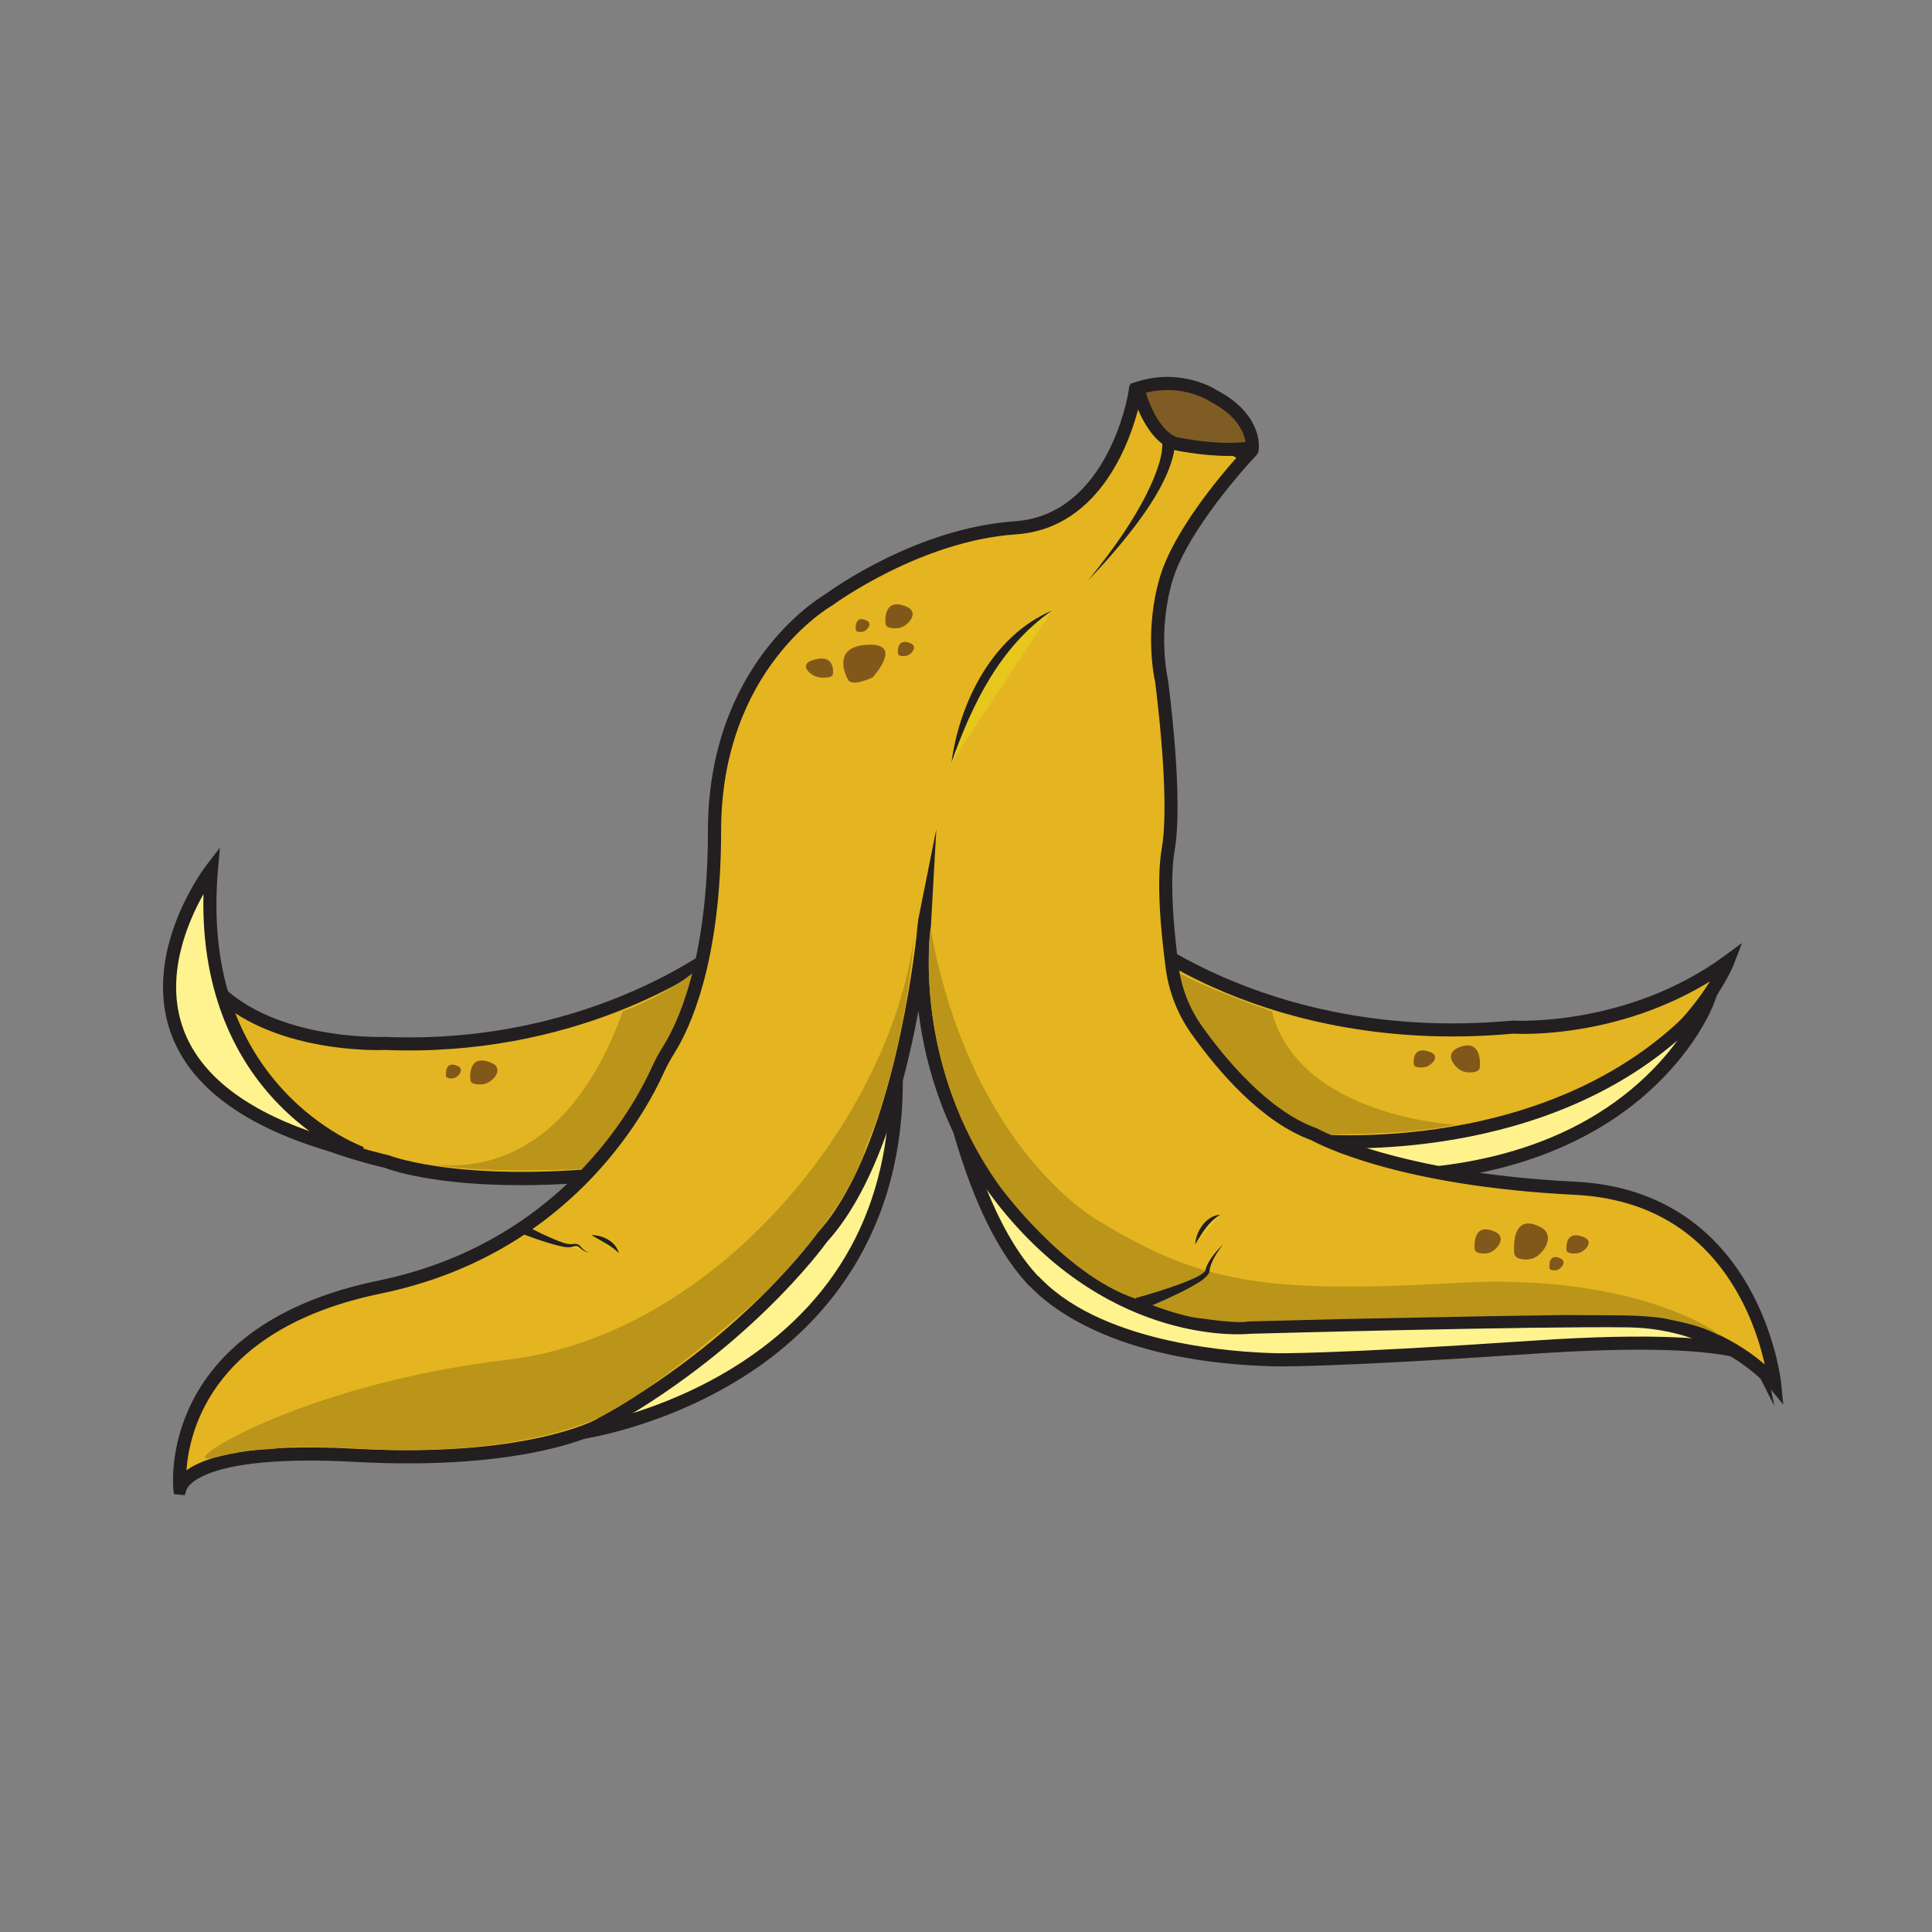 <?xml version="1.0" encoding="UTF-8"?><svg id="Layer_1" xmlns="http://www.w3.org/2000/svg" width="500" height="500" viewBox="0 0 500 500"><rect x="0" y="0" width="500" height="500" fill="#808080" stroke="none"/><defs><style>.cls-1{fill:#7f5c24;}.cls-2{fill:#e7c71c;}.cls-3{fill:#231f20;}.cls-4{fill:#fff28d;}.cls-5{fill:#81581a;}.cls-6{fill:#ba951a;}.cls-7{fill:#e4b522;}.cls-8{fill:#e4b520;}.cls-9{fill:#fff38f;}</style></defs><g id="banana"><path class="cls-7" d="M288.14,237.63s36.67,34.36,103.46,28.18c0,0,29.72,1.93,55.59-16.99,0,0-22,57.52-121.99,47.1-99.98-10.42-37.06-58.29-37.06-58.29Z"/><path class="cls-3" d="M348.26,298.87c-7.23,0-14.97-.39-23.25-1.25-34.43-3.59-53.76-12.12-57.47-25.34-4.82-17.2,18.56-35.23,19.56-35.99l1.14-.87,1.05.98c.36.34,36.96,33.75,102.14,27.73h.13s.13,0,.13,0c.29.02,29.44,1.65,54.48-16.66l4.65-3.4-2.06,5.38c-.23.61-5.89,15-24.09,28.22-14.02,10.19-38.06,21.21-76.42,21.21ZM288.09,239.85c-4.44,3.69-20.93,18.44-17.27,31.5,3.25,11.58,22.11,19.5,54.55,22.88,28.13,2.93,67.81,1.98,97.12-19.18,10.55-7.62,16.76-15.77,20.04-21.06-23.85,14.65-48.58,13.66-50.91,13.52-34.8,3.19-61.34-4.72-77.49-11.93-14.32-6.39-23.08-13.23-26.04-15.74Z"/><path class="cls-7" d="M189.15,243.73s-33.75,28.6-89.52,26.31c0,0-31.46,1.43-46.05-16.59,0,0-12.3,33.18,46.62,47.19,0,0,20.59,8.29,67.5,2,46.9-6.29,21.45-58.92,21.45-58.92Z"/><path class="cls-3" d="M134.71,306.72c-22.64,0-33.61-3.91-35.01-4.45-23.31-5.56-38.54-14.75-45.25-27.3-6.21-11.62-2.61-21.68-2.45-22.1l1.04-2.8,1.88,2.32c13.87,17.13,44.34,15.97,44.65,15.96h.07s.07,0,.07,0c54.47,2.23,88.02-25.63,88.35-25.91l1.67-1.42.96,1.97c.54,1.12,13.16,27.66,3.38,45.85-4.61,8.57-13.4,13.78-26.13,15.49-13.06,1.75-24.09,2.39-33.22,2.39ZM54.51,257.02c-.52,3.51-.64,9.7,2.97,16.41,6.27,11.64,20.78,20.24,43.12,25.55l.24.08c.2.08,20.86,8.04,66.64,1.89,11.59-1.55,19.52-6.17,23.59-13.73,7.54-14,.06-34.5-2.59-40.83-7.73,5.74-40.21,27.31-88.84,25.34-2.03.08-29.75.9-45.13-14.71Z"/><path class="cls-9" d="M93.57,298.46s-43.86-15.41-38.85-73.44c0,0-41.86,54.26,38.85,73.44Z"/><path class="cls-3" d="M93.18,300.11c-27.08-6.43-43.58-17.52-49.04-32.95-3.11-8.78-2.49-19.05,1.79-29.68,3.2-7.95,7.27-13.27,7.44-13.5l3.54-4.59-.5,5.77c-2.03,23.49,3.68,42.69,16.98,57.05,9.93,10.73,20.63,14.6,20.74,14.64l-.96,3.26ZM52.66,231.39c-4.15,7.36-10.07,21.25-5.31,34.65,4.08,11.51,15.07,20.46,32.75,26.72-2.89-2.14-6-4.81-9.08-8.11-8.96-9.63-19.04-26.48-18.36-53.26Z"/><path class="cls-4" d="M338.04,295.05s65.45,7.6,103.9-35.88c0,0-17.97,48.75-94.09,45.05-76.12-3.7-9.81-9.17-9.81-9.17Z"/><path class="cls-3" d="M355.84,306.12c-2.62,0-5.31-.06-8.08-.2-38.12-1.85-38.16-3.9-38.19-6.07-.03-1.55-.07-4.15,28.33-6.5h.17s.17,0,.17,0c.64.08,65.03,6.98,102.43-35.31l6-6.78-3.13,8.5c-.19.51-4.81,12.75-19,24.63-12.11,10.13-33.63,21.73-68.68,21.73ZM315.31,299.75c3.79.75,12.54,1.79,32.62,2.77,21.33,1.03,51.54-1.7,74.26-20.61,5.25-4.37,9.15-8.83,11.96-12.67-37.95,32.73-92.57,27.87-96.12,27.51-8.49.71-18.06,1.91-22.71,3Z"/><path class="cls-9" d="M455.03,351.9s-5.4-26.48-95.38-16.48c-89.97,10-117.26-70.79-117.26-70.79,0,0,5.79,45.2,24.18,65.87,1.57,1.77,0,0,1.9,1.91,5.76,5.79,23.41,18.66,61.73,19.5,0,0,13.27.37,66.47-3.24,53.2-3.61,58.36,3.24,58.36,3.24Z"/><path class="cls-3" d="M459.21,363.89l-5.51-10.9c-.86-.67-9.2-5.87-56.92-2.63-52.67,3.58-66.08,3.26-66.63,3.25-39.66-.87-57.19-14.27-62.89-20-.41-.41-.63-.63-.76-.75-.22-.12-.4-.33-1.2-1.23-7.8-8.77-14.31-22.69-19.35-41.37-3.73-13.83-5.22-25.3-5.24-25.41l3.3-.76c.07.2,6.96,20.16,24.6,38.61,23.58,24.67,54.15,35.11,90.86,31.03,90.48-10.06,96.99,16.69,97.23,17.83l2.51,12.33ZM268.46,330.06c.23.17.55.48,1.22,1.15,16.68,16.76,50.58,18.78,60.57,19,.14,0,13.9.32,66.31-3.24,32.27-2.19,47.21-.6,54.11,1.21-6.3-6.61-26.72-18.19-90.82-11.06-47.17,5.24-77.04-14.6-93.79-32.16-9.26-9.71-15.59-19.67-19.59-27.2,3.15,14.85,9.7,38.49,21.38,51.62.33.37.51.57.61.69Z"/><path class="cls-9" d="M149.79,370.87s87.76-12.09,81.89-99.16l-81.89,99.16Z"/><path class="cls-3" d="M145.7,373.15l87.38-105.82.29,4.26c3.09,45.8-19.78,70.83-39.5,83.77-21.28,13.96-42.94,17.07-43.85,17.19l-4.32.6ZM230.2,276.16l-76.1,92.15c7.47-1.65,23.01-6,38-15.86,26.39-17.35,39.19-43,38.1-76.29Z"/><path class="cls-6" d="M304.52,251.46s6.69,35.89,35.61,42.08c0,0,21.8.57,36.68-2.47,0,0-40.55-1.9-47.65-29.34,0,0-17.57-6.09-24.64-10.27Z"/><path class="cls-6" d="M184.49,247.12s-2.87,45.01-30.94,55.18c0,0-29.66,2.19-45.19-1.76,0,0,34.96,11.2,52.79-38.81,0,0,14.65-5.15,23.33-14.61Z"/><path class="cls-8" d="M46.63,385.12s-.08.05-.08,0c-.28-3.56-1.93-40.98,51.76-52.05,47.59-9.81,67.02-45.3,71.93-56.13.87-1.92,1.88-3.76,3-5.55,3.59-5.74,11.68-22.42,11.68-56.33,0-43.6,29.65-59.87,29.65-59.87,0,0,22.67-16.86,48.25-18.6,25.58-1.74,30.81-34.3,30.81-34.3l29.07,15.7s-16.86,18.02-20.93,31.97c-4.07,13.95-1.16,26.16-1.16,26.16,0,0,4.07,30.23,1.74,43.6-1.49,8.54-.12,22.15,1.05,30.86.78,5.8,2.98,11.3,6.38,16.07,6.24,8.75,17.55,22.34,30.35,26.9,0,0,20.35,11.63,67.43,13.95,47.09,2.33,51.74,50.57,51.74,50.57,0,0-13.03-15.94-37.9-16.27-24.87-.33-97.84,1.66-97.84,1.66,0,0-33.83,3.65-62.35-30.84-22.89-27.68-23.14-58.77-22.34-69.98.2-2.76.45-4.32.45-4.32,0,0-4.97,58.37-26.53,81.92,0,0-19.24,27.53-58.04,48.75,0,0-18.12,10.04-62.68,7.63-40.38-2.19-44.93,6.79-45.43,8.49Z"/><path class="cls-3" d="M47.84,386.95l-2.83-.26-.16-1.42c-.34-4.34-1.74-42.55,53.11-53.86,46.82-9.65,65.97-44.67,70.72-55.17.86-1.89,1.88-3.77,3.11-5.75,3.43-5.48,11.42-21.86,11.42-55.42,0-42.71,28.36-60.1,30.41-61.3,1.75-1.29,23.8-17.15,49.06-18.87,23.91-1.63,29.2-32.56,29.25-32.87l.38-2.36,33.11,17.88-1.5,1.61c-.17.18-16.63,17.89-20.54,31.29-3.89,13.32-1.17,25.17-1.14,25.29l.03.17c.17,1.25,4.08,30.64,1.73,44.12-1.49,8.55.03,22.68,1.06,30.34.74,5.47,2.84,10.76,6.08,15.31,5.62,7.89,16.94,21.79,29.54,26.29l.27.12c.2.11,20.66,11.46,66.67,13.73,48,2.37,53.3,51.61,53.34,52.11l.54,5.58-3.54-4.34c-.13-.15-12.88-15.33-36.61-15.65-24.24-.32-95.17,1.59-97.71,1.66-2.22.23-35.37,2.89-63.77-31.46-14.88-18-20.38-37.34-22.18-52.06-3.57,19.14-10.59,45.38-23.61,59.68-1.32,1.83-21,28.63-58.55,49.17-.75.42-19.06,10.25-63.59,7.83-40.47-2.19-43.6,6.89-43.71,7.27v.03s-.42,1.33-.42,1.33ZM294.81,104.87c-1.83,7.67-9.39,31.88-31.88,33.42-24.76,1.69-47.13,18.1-47.35,18.27l-.2.13c-.29.16-28.76,16.38-28.76,58.38,0,34.45-8.35,51.5-11.94,57.23-1.15,1.84-2.1,3.59-2.9,5.35-4.92,10.87-24.74,47.12-73.13,57.1-43.18,8.9-49.62,34.9-50.39,45.76,4.85-3.51,16.42-7.07,43.9-5.57,43.41,2.35,61.59-7.32,61.77-7.42,37.97-20.77,57.28-47.97,57.47-48.24l.14-.17c17.63-19.25,24.04-63.07,25.65-76.75.2-2.7.45-4.23.46-4.3l3.37.42c-.03.37-.17,1.98-.47,4.55-.8,11.87-.17,41.74,21.98,68.51,27.56,33.33,60.53,30.27,60.86,30.24h.13c.73-.03,73.28-1.99,97.91-1.67,17.77.24,29.6,8.1,35.29,13.02-1.02-4.58-3.09-11.64-7.16-18.72-9.05-15.79-23.21-24.27-42.08-25.2-45.49-2.25-66.05-12.99-68.05-14.1-12.74-4.61-23.9-17.47-31.03-27.47-3.56-4.99-5.87-10.81-6.68-16.82-1.3-9.6-2.53-22.83-1.04-31.38,2.2-12.63-1.52-41.29-1.74-43-.28-1.24-2.81-13.19,1.2-26.94,3.46-11.87,15.58-26.23,19.84-31.03l-25.16-13.59Z"/><path class="cls-1" d="M294.45,100.48s2.71,11.53,9.5,14.27c0,0,11.54,2.56,20.13,1.1,0,0,.9-7.68-9.95-13.36,0,0-8.37-5.67-19.68-2.01Z"/><path class="cls-3" d="M318.05,118c-7.18,0-14.09-1.51-14.46-1.59l-.27-.08c-7.51-3.04-10.4-14.95-10.52-15.46l-.36-1.52,1.49-.48c11.47-3.71,20.05,1.5,21.07,2.16,11.68,6.14,10.82,14.66,10.77,15.02l-.15,1.26-1.25.21c-2.02.34-4.19.48-6.32.48ZM304.46,113.13c1.24.26,10.42,2.1,17.87,1.26-.31-2.16-1.86-6.66-8.99-10.38l-.17-.1c-.3-.2-7.11-4.65-16.63-2.26.96,3.03,3.48,9.58,7.91,11.48Z"/><path class="cls-6" d="M240.81,240.34s-4.89,34.85,17.81,66.52c0,0,16.58,22.92,35.2,29.22,0,0,11.3,4.77,17.4,5.16,0,0,9.14,1.4,11.87.75l24.01-.61,37.85-.74,19.64-.31,12.83.07s10.56-.09,15.09,1.21c0,0,7.71,1.34,11.81,3.68s-17.58-16.2-67.56-13.28c-49.98,2.93-66.47-.35-91.98-15.77,0,0-33.33-17.83-43.96-75.89Z"/><path class="cls-3" d="M304.16,114.18c-.45,11.85-14.66,27.66-22.59,36.11,6.5-8.11,12.89-16.74,16.96-26.34,1.15-2.91,2.37-6.17,2.27-9.32,0,0,3.37-.45,3.37-.45h0Z"/><line class="cls-2" x1="239.29" y1="238.35" x2="242.32" y2="214.61"/><polygon class="cls-3" points="237.61 238.14 242.32 214.61 240.98 238.57 237.61 238.14 237.61 238.14"/><path class="cls-2" d="M246.25,197.28s5.73-28.67,26.02-39.26"/><path class="cls-3" d="M246.25,197.28c2.11-15.73,10.78-32.83,26.02-39.26-13.44,9.24-20.71,24.29-26.02,39.26h0Z"/><path class="cls-3" d="M293.91,335.94c4.49-1.26,9.02-2.63,13.35-4.37,1.53-.66,3.2-1.3,4.43-2.38.11-.11.19-.21.25-.32.31-1.59,1.27-2.99,2.21-4.2.74-.94,1.54-1.82,2.38-2.66-1.4,1.87-2.77,3.91-3.37,6.06-.15.48-.05.94-.27,1.4-1.12,1.79-3.15,2.66-4.86,3.7-4.24,2.28-8.59,4.16-13.04,5.98,0,0-1.07-3.22-1.07-3.22h0Z"/><path class="cls-2" d="M309.31,322.02s1.82-6.35,6.5-7.65"/><path class="cls-3" d="M309.31,322.02c.26-3.46,2.78-7.41,6.5-7.65-3.06,1.8-4.65,4.69-6.5,7.65h0Z"/><path class="cls-2" d="M136.02,318.45s9.63,4.37,11.75,3.92c2.81-.61,1.45.56,4.63,1.92"/><path class="cls-3" d="M136.49,317.42c2.59,1.35,5.26,2.66,7.97,3.73,1.35.52,2.68,1.04,4.13.76.38,0,.86,0,1.23.28.35.27.54.58.8.83.5.52,1.13.92,1.79,1.26-.7-.24-1.39-.56-2-1.03-.3-.23-.57-.53-.84-.67-.39-.22-.98-.04-1.43.07-1.32.38-2.75-.1-4.04-.37-2.92-.76-5.73-1.75-8.55-2.8l.94-2.06h0Z"/><path class="cls-2" d="M153.07,319.65s5.27,1.25,7.08,4.64"/><path class="cls-3" d="M153.07,319.65c2.9-.04,6.32,1.66,7.08,4.64-2.12-2.05-4.56-3.09-7.08-4.64h0Z"/><path class="cls-5" d="M122.59,362.35s-1.54-9.23,8.8-6.01c10.34,3.22-3.52,6.87-3.52,6.87,0,0-5.28,1.54-5.28-.86Z"/><path class="cls-5" d="M219.41,175.79s-5.03-8.84,5.8-8.94c8.46-.08.63,8.46.63,8.46,0,0-5.5,2.69-6.42.48Z"/><path class="cls-5" d="M121.72,279.4s-.84-7.05,5.47-4.33c3.13,1.35.86,4.3-1,5.17-.52.24-1.07.38-1.64.4-1.1.05-2.83-.06-2.83-1.24Z"/><path class="cls-5" d="M229.17,161.35s-.84-7.05,5.47-4.33c3.13,1.35.86,4.3-1,5.17-.52.24-1.07.38-1.64.4-1.1.05-2.83-.06-2.83-1.24Z"/><path class="cls-5" d="M215.56,174.39s.84-5.63-5.45-3.46c-3.11,1.07-.85,3.44,1,4.13.52.19,1.07.3,1.63.32,1.1.04,2.82-.05,2.82-.99Z"/><path class="cls-5" d="M232.4,169.06s-.5-4.19,3.23-2.58c1.85.8.51,2.56-.59,3.08-.31.14-.63.23-.97.24-.65.03-1.67-.04-1.67-.74Z"/><path class="cls-5" d="M221.46,162.88s-.42-3.77,2.76-2.32c1.58.72.43,2.3-.5,2.77-.26.13-.54.2-.82.22-.56.03-1.43-.03-1.43-.66Z"/><path class="cls-5" d="M391.87,324.07s-1.05-10.58,6.81-6.5c3.89,2.02,1.06,6.46-1.25,7.76-.65.37-1.34.57-2.04.61-1.37.07-3.52-.09-3.52-1.86Z"/><path class="cls-5" d="M382.97,276.14s.89-7.95-5.81-4.89c-3.32,1.52-.91,4.85,1.06,5.83.56.27,1.14.43,1.74.45,1.17.06,3.01-.07,3.01-1.4Z"/><path class="cls-5" d="M365.87,275.37s-.66-5.02,4.31-3.09c2.47.96.67,3.07-.79,3.68-.41.17-.85.27-1.29.29-.87.03-2.23-.04-2.23-.88Z"/><path class="cls-5" d="M381.65,323.15s-.81-7.1,5.25-4.37c3,1.36.82,4.34-.96,5.21-.5.25-1.03.38-1.57.41-1.06.05-2.72-.06-2.72-1.25Z"/><path class="cls-5" d="M405.42,323.46s-.69-5.36,4.46-3.3c2.55,1.02.7,3.27-.82,3.93-.43.19-.88.29-1.34.31-.9.04-2.31-.05-2.31-.94Z"/><path class="cls-5" d="M400.99,328.08s-.44-3.92,2.85-2.41c1.63.75.45,2.39-.52,2.87-.27.14-.56.21-.85.22-.57.03-1.47-.03-1.47-.69Z"/><path class="cls-5" d="M115.43,278.37s-.46-4.06,3.01-2.49c1.72.77.47,2.48-.55,2.98-.29.14-.59.22-.9.23-.61.03-1.56-.04-1.56-.71Z"/><path class="cls-5" d="M144.11,356.33s.93-6.47-5.31-4.21c-6.24,2.26,2.13,4.82,2.13,4.82,0,0,3.19,1.08,3.19-.6Z"/><path class="cls-5" d="M136.51,364.29s-.67-4.7,3.82-3.06c4.49,1.64-1.53,3.5-1.53,3.5,0,0-2.29.78-2.29-.44Z"/><path class="cls-6" d="M236.51,242.68s-1.88,29.67-12.57,54.51c0,0-2.31,13.28-25.87,37.27,0,0-28.58,26.18-44.37,32.95-15.79,6.77-37.72,7.52-37.72,7.52,0,0-9.13.67-18.37.2,0,0-19.18-1.22-24.94-.41s-6.16-.18-17.46,2.56,21.77-18.93,75.95-25.36c54.18-6.43,99.14-62.47,105.35-109.23Z"/></g></svg>